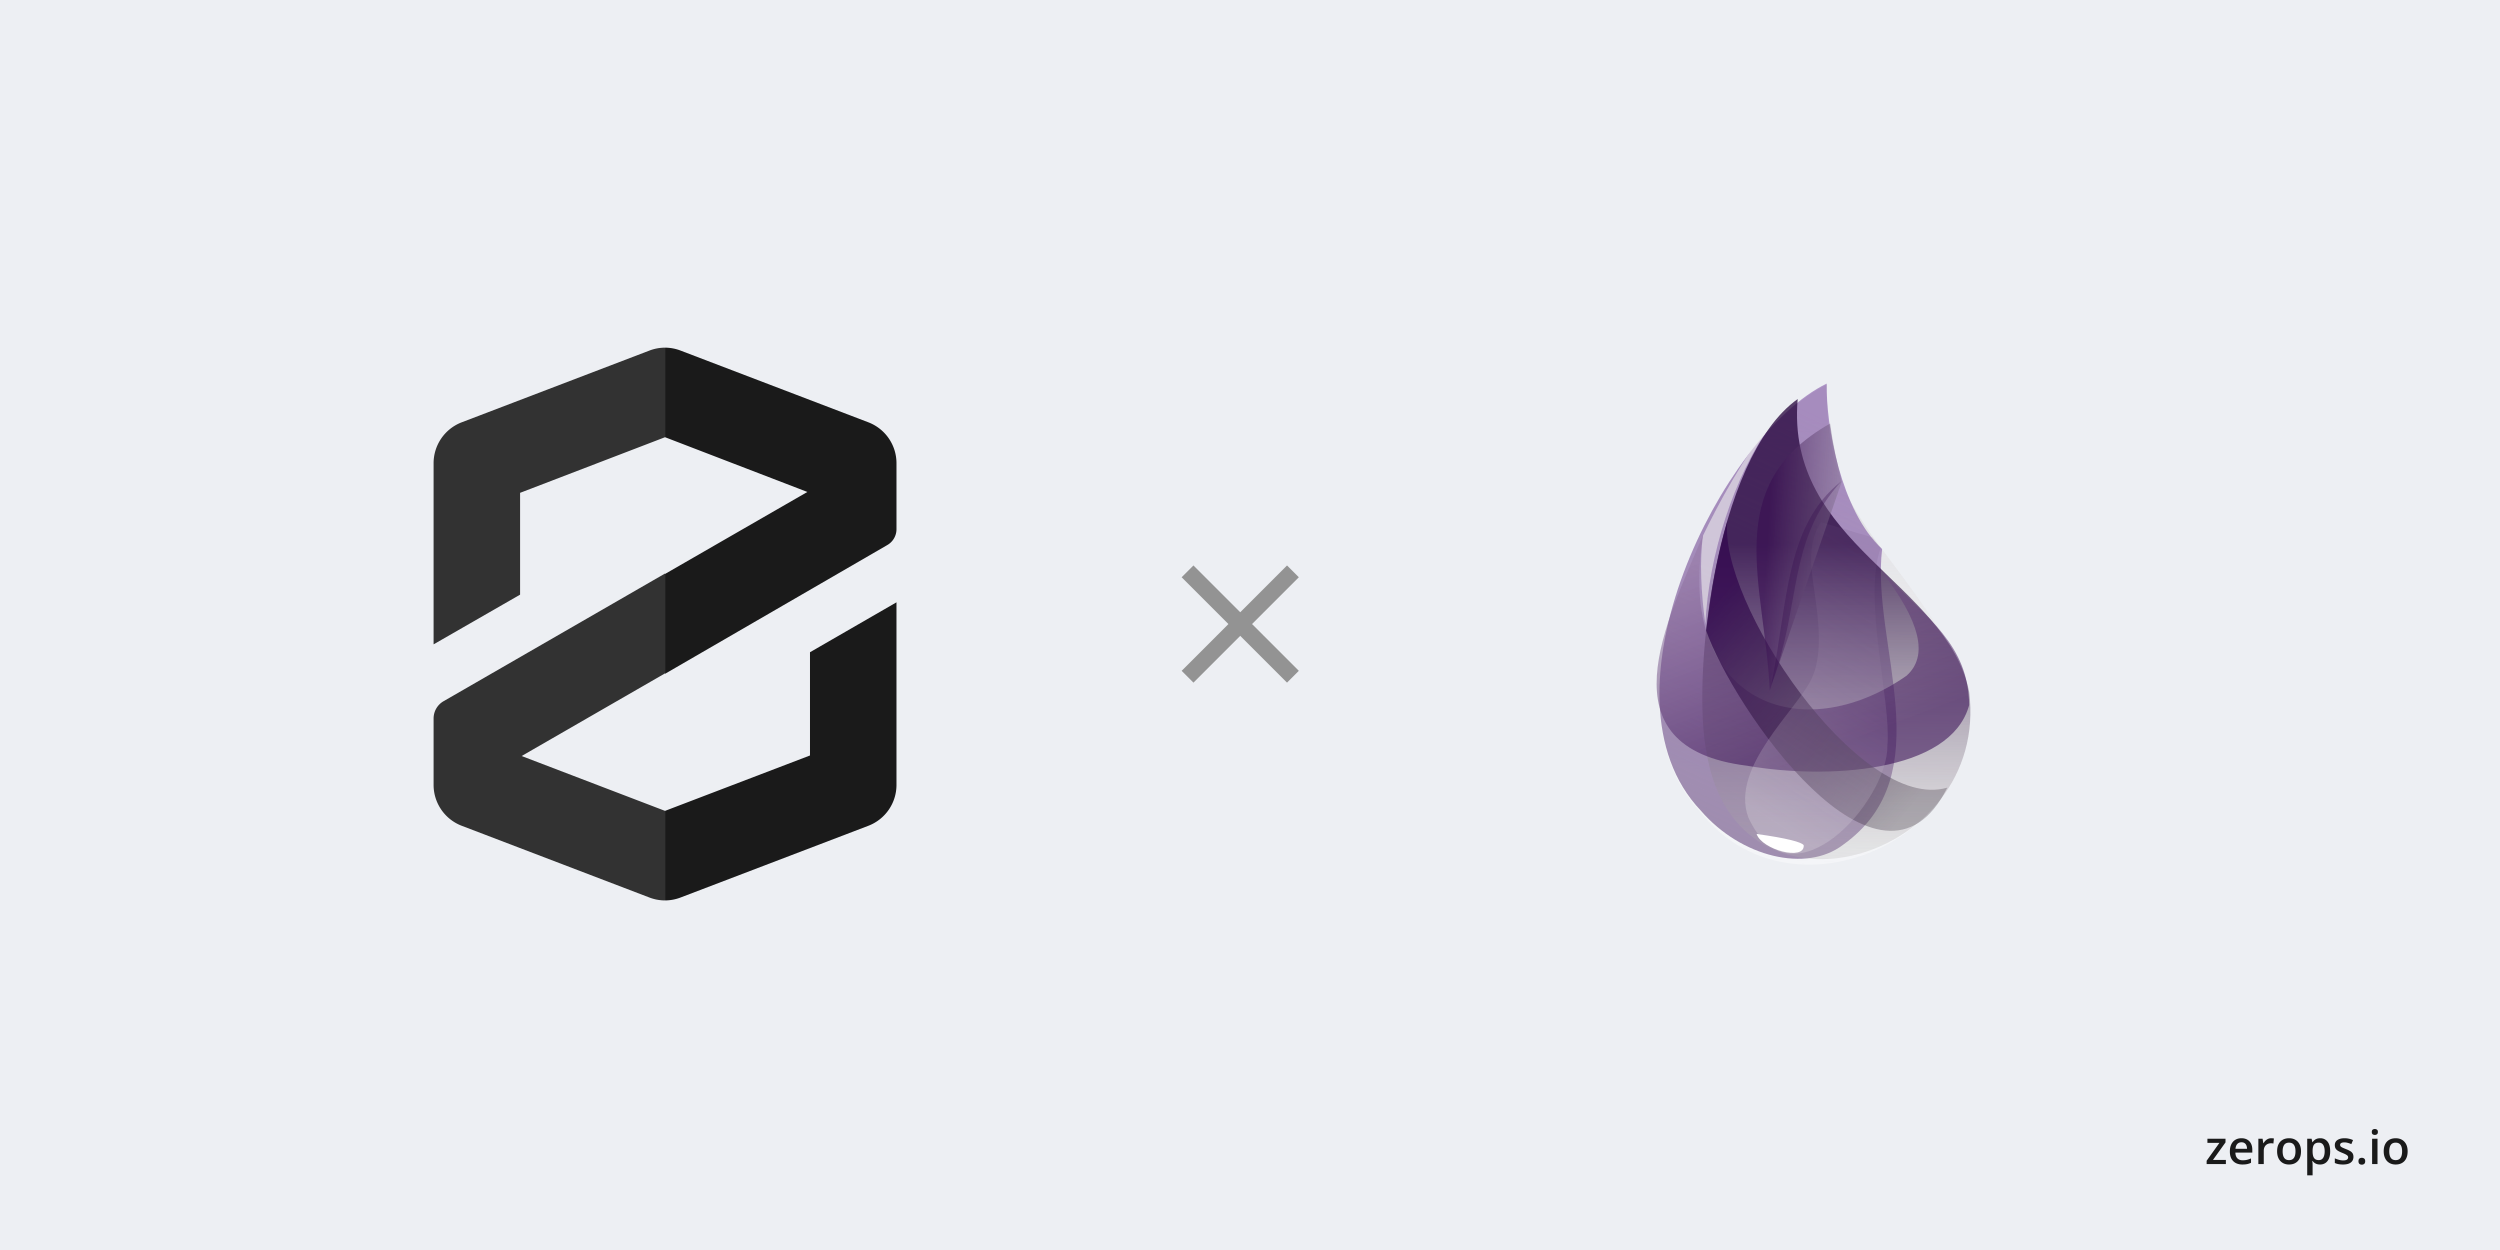<svg xmlns="http://www.w3.org/2000/svg" width="1280" height="640" fill="none"><path fill="#EDEFF3" d="M0 0h1280v640H0z"/><path fill="#1A1A1A" d="M1139.65 596h-9.85v-1.699l6.55-9.153h-6.15v-2.121h9.26v1.875l-6.42 8.977h6.61zm7.97-13.219c1.16 0 2.15.239 2.98.715.83.477 1.46 1.152 1.91 2.027.44.875.67 1.922.67 3.141v1.477h-8.66c.03 1.257.36 2.226 1 2.906.65.68 1.56 1.019 2.72 1.019.83 0 1.57-.078 2.23-.234.66-.164 1.35-.402 2.05-.715v2.238q-.975.458-1.98.668c-.67.141-1.48.211-2.42.211q-1.905 0-3.36-.738c-.96-.5-1.71-1.242-2.26-2.226q-.81-1.478-.81-3.668c0-1.454.25-2.688.74-3.704q.735-1.523 2.07-2.32t3.12-.797m0 2.074c-.87 0-1.57.282-2.11.844-.53.563-.84 1.387-.94 2.473h5.91q-.015-.973-.33-1.723c-.2-.5-.51-.89-.94-1.172q-.615-.422-1.59-.422m15.24-2.074c.21 0 .45.012.71.035s.48.055.67.094l-.26 2.578a3.4 3.4 0 0 0-.61-.105 6 6 0 0 0-.63-.035q-.735 0-1.41.246c-.44.156-.84.398-1.18.726-.35.321-.61.723-.81 1.207s-.29 1.047-.29 1.688V596h-2.77v-12.973h2.16l.37 2.285h.13q.39-.69.96-1.265c.39-.383.82-.688 1.31-.914a3.8 3.8 0 0 1 1.65-.352m15.26 6.703q0 1.618-.42 2.871-.42 1.254-1.23 2.122a5.4 5.4 0 0 1-1.94 1.312c-.76.297-1.62.445-2.57.445-.89 0-1.71-.148-2.45-.445a5.5 5.5 0 0 1-1.93-1.312q-.81-.868-1.26-2.122c-.29-.835-.44-1.793-.44-2.871 0-1.429.24-2.64.74-3.632q.75-1.5 2.13-2.286c.92-.523 2.02-.785 3.29-.785 1.2 0 2.25.262 3.17.785.91.524 1.63 1.286 2.14 2.286.52 1 .77 2.21.77 3.632m-9.41 0c0 .946.12 1.754.34 2.426q.36 1.008 1.08 1.547c.49.352 1.11.527 1.88.527.76 0 1.39-.175 1.87-.527.49-.359.84-.875 1.07-1.547s.34-1.48.34-2.426c0-.945-.11-1.746-.34-2.402-.23-.664-.58-1.168-1.07-1.512-.48-.351-1.11-.527-1.88-.527-1.14 0-1.98.383-2.5 1.148-.52.766-.79 1.864-.79 3.293m19.24-6.703c1.53 0 2.77.563 3.7 1.688.94 1.125 1.4 2.797 1.4 5.015 0 1.469-.21 2.707-.65 3.715-.43 1-1.04 1.758-1.82 2.274q-1.155.76-2.7.761c-.66 0-1.23-.086-1.72-.257a4.4 4.4 0 0 1-1.24-.668 5 5 0 0 1-.87-.914h-.16c.04.312.07.66.11 1.043.04.374.05.718.05 1.031v5.285h-2.76v-18.727h2.25l.39 1.793h.12c.25-.367.54-.707.88-1.019.36-.313.78-.559 1.27-.739.5-.187 1.08-.281 1.75-.281m-.74 2.25q-1.14 0-1.83.457c-.45.297-.79.746-1 1.348q-.3.902-.33 2.262v.386q0 1.442.3 2.45.3.995.99 1.523c.47.344 1.11.516 1.9.516.67 0 1.23-.184 1.67-.551q.66-.551.99-1.57t.33-2.403q0-2.097-.75-3.258c-.49-.773-1.25-1.16-2.27-1.16m17.75 7.266c0 .851-.21 1.57-.62 2.156s-1.02 1.031-1.82 1.336c-.79.297-1.75.445-2.9.445-.91 0-1.69-.066-2.35-.199a8 8 0 0 1-1.84-.586v-2.379c.62.289 1.31.539 2.08.75q1.155.317 2.19.317c.91 0 1.56-.141 1.96-.422.39-.289.59-.672.59-1.149q0-.421-.24-.75c-.16-.226-.46-.457-.89-.691-.43-.242-1.07-.531-1.9-.867-.82-.328-1.51-.656-2.08-.985-.56-.328-.98-.722-1.27-1.183-.29-.469-.44-1.067-.44-1.793 0-1.149.46-2.02 1.36-2.613.92-.602 2.12-.903 3.62-.903q1.2 0 2.25.246c.72.157 1.41.387 2.09.692l-.87 2.074q-.87-.387-1.77-.633a6.3 6.3 0 0 0-1.79-.258c-.71 0-1.25.11-1.63.328-.37.219-.55.532-.55.938q0 .457.27.773.27.317.93.633c.44.211 1.06.473 1.85.785.77.297 1.44.61 2 .938.57.32 1.01.715 1.31 1.183.31.469.46 1.075.46 1.817m2.58 2.25c0-.641.16-1.09.49-1.348.34-.265.74-.398 1.22-.398s.88.133 1.22.398q.51.387.51 1.348 0 .938-.51 1.359c-.34.274-.74.41-1.22.41s-.88-.136-1.22-.41c-.33-.281-.49-.734-.49-1.359m9.74-11.52V596h-2.76v-12.973zm-1.36-4.968c.42 0 .78.113 1.09.339s.47.618.47 1.172c0 .547-.16.938-.47 1.172-.31.227-.67.34-1.09.34-.44 0-.81-.113-1.12-.34-.29-.234-.44-.625-.44-1.172 0-.554.15-.945.44-1.172.31-.226.68-.339 1.12-.339m16.79 11.425q0 1.618-.42 2.871-.42 1.254-1.23 2.122a5.4 5.4 0 0 1-1.95 1.312c-.75.297-1.61.445-2.56.445-.89 0-1.71-.148-2.45-.445a5.7 5.7 0 0 1-1.94-1.312c-.54-.579-.95-1.286-1.25-2.122q-.45-1.253-.45-2.871c0-1.429.25-2.64.74-3.632.5-1 1.21-1.762 2.14-2.286.92-.523 2.02-.785 3.29-.785 1.19 0 2.25.262 3.16.785.92.524 1.63 1.286 2.15 2.286.51 1 .77 2.21.77 3.632m-9.41 0c0 .946.11 1.754.34 2.426.24.672.59 1.188 1.08 1.547.48.352 1.11.527 1.87.527.77 0 1.39-.175 1.88-.527.48-.359.84-.875 1.07-1.547.22-.672.34-1.48.34-2.426 0-.945-.12-1.746-.34-2.402-.23-.664-.59-1.168-1.07-1.512-.49-.351-1.11-.527-1.89-.527q-1.71 0-2.49 1.148c-.53.766-.79 1.864-.79 3.293"/><path fill="#323232" d="m332.596 179.457-96.358 36.828A22.43 22.43 0 0 0 222 237.194v92.714l44.283-25.449v-52.131l74.217-28.475V178c-2.701.006-5.379.5-7.904 1.457m-65.528 207.628 73.432-42.322v-51.121l-113.455 65.415a10.21 10.21 0 0 0-5.045 8.745v34.249a22.4 22.4 0 0 0 3.952 12.522 22.4 22.4 0 0 0 10.286 8.162l96.358 36.828a22.4 22.4 0 0 0 7.904 1.458v-45.853z"/><path fill="#1A1A1A" d="M454.291 279.066a9.36 9.36 0 0 0 4.708-8.24v-33.632a22.43 22.43 0 0 0-14.238-20.909l-96.414-36.828A22.4 22.4 0 0 0 340.5 178v45.853l72.871 28.027-72.871 41.985v51.122zM348.347 459.563l96.414-36.828a22.42 22.42 0 0 0 14.238-20.684v-93.667l-44.283 25.561v52.859L340.5 415.168v45.853a22.4 22.4 0 0 0 7.847-1.458"/><path fill="#939393" d="m665 295.553-6.043-6.043L635 313.467l-23.957-23.957-6.043 6.043 23.957 23.957L605 343.467l6.043 6.043L635 325.553l23.957 23.957 6.043-6.043-23.957-23.957z"/><g fill-rule="evenodd" clip-path="url(#a)" clip-rule="evenodd"><path fill="url(#b)" d="M935.272 196.975c-53.452 25.858-120.606 159.971-64.645 218.827 51.716 64.644 164.793 2.508 131.993-78.153-41.49-69.468-67.541-73.135-67.348-140.674"/><path fill="url(#c)" d="M935.272 196.396c-53.259 25.858-120.606 159.585-64.452 218.634 20.648 23.928 54.032 31.839 72.75 17.56 50.943-36.278 14.279-102.467 20.068-151.481-21.226-19.683-28.752-63.293-28.366-84.713"/><path fill="url(#d)" d="M920.413 204.308c-43.032 30.682-54.417 144.727-46.505 181.777 15.823 92.818 145.112 54.61 134.302-31.84-11.574-56.347-94.165-75.644-87.797-149.937"/><path fill="url(#e)" d="M963.059 292.109c20.069 25.858 24.507 43.611 13.122 53.838-53.452 37.436-118.29 14.28-104.203-71.977-18.332 43.611-52.294 108.834 22.577 118.097 40.138 6.947 104.204 3.859 113.655-31.068-.38-30.682-20.837-44.19-45.151-68.89"/><path fill="url(#f)" d="M884.521 266.251c-5.596 40.909 67.732 150.323 112.501 137.008-34.156 68.697-109.799-40.91-123.5-80.468 2.894-21.227 4.245-31.647 10.999-56.54"/><path fill="url(#g)" d="M927.553 291.916c1.544 15.244 7.526 39.558 0 55.575-7.526 16.016-41.874 45.347-32.419 71.012 21.999 47.857 71.592-8.49 71.206-36.664 2.122-22.77-12.736-74.679-3.474-101.308l-4.245-5.404-26.244-7.718c-4.245 6.175-5.789 14.472-4.824 24.507"/><path fill="url(#h)" d="M937.009 216.851c-56.54 32.033-33.384 82.205-30.875 136.622l36.857-106.905c-2.702-10.999-4.439-18.332-5.982-29.717"/><path fill="#330A4C" fill-opacity=".316" d="M942.798 246.375c-28.56 22.577-27.209 60.399-35.892 104.203 15.63-41.102 7.911-73.714 35.892-104.203"/><path fill="#fff" d="M899.38 426.994c15.437 2.122 23.349 4.245 24.121 5.789.579 8.104-21.42 2.315-24.121-5.789"/><path fill="#EDEDED" fill-opacity=".603" d="M907.098 216.851c-13.314 14.859-27.787 42.067-35.12 57.312-1.93 12.543-.965 30.296 1.158 45.348 1.737-35.121 14.473-75.644 33.962-102.66"/></g><defs><linearGradient id="b" x1="931.309" x2="922.757" y1="215.093" y2="442.594" gradientUnits="userSpaceOnUse"><stop stop-color="#D9D8DC"/><stop offset="1" stop-color="#fff" stop-opacity=".385"/></linearGradient><linearGradient id="c" x1="927.87" x2="838.529" y1="211.467" y2="407.276" gradientUnits="userSpaceOnUse"><stop stop-color="#8D67AF" stop-opacity=".672"/><stop offset="1" stop-color="#9F8DAF"/></linearGradient><linearGradient id="d" x1="940.214" x2="940.214" y1="278.398" y2="435.665" gradientUnits="userSpaceOnUse"><stop stop-color="#26053D" stop-opacity=".762"/><stop offset="1" stop-color="#B7B4B4" stop-opacity=".278"/></linearGradient><linearGradient id="e" x1="881.832" x2="922.109" y1="282.846" y2="389.531" gradientUnits="userSpaceOnUse"><stop stop-color="#91739F" stop-opacity=".46"/><stop offset="1" stop-color="#32054F" stop-opacity=".54"/></linearGradient><linearGradient id="f" x1="972.147" x2="861.756" y1="419.974" y2="328.542" gradientUnits="userSpaceOnUse"><stop stop-color="#463D49" stop-opacity=".331"/><stop offset="1" stop-color="#340A50" stop-opacity=".821"/></linearGradient><linearGradient id="g" x1="944.628" x2="867.026" y1="276.777" y2="394.853" gradientUnits="userSpaceOnUse"><stop stop-color="#715383" stop-opacity=".145"/><stop offset="1" stop-color="#F4F4F4" stop-opacity=".234"/></linearGradient><linearGradient id="h" x1="957.13" x2="903.185" y1="305.788" y2="302.496" gradientUnits="userSpaceOnUse"><stop stop-color="#A5A1A8" stop-opacity=".356"/><stop offset="1" stop-color="#370C50" stop-opacity=".582"/></linearGradient><clipPath id="a"><path fill="#fff" d="M811 196.01h247v247H811z"/></clipPath></defs></svg>